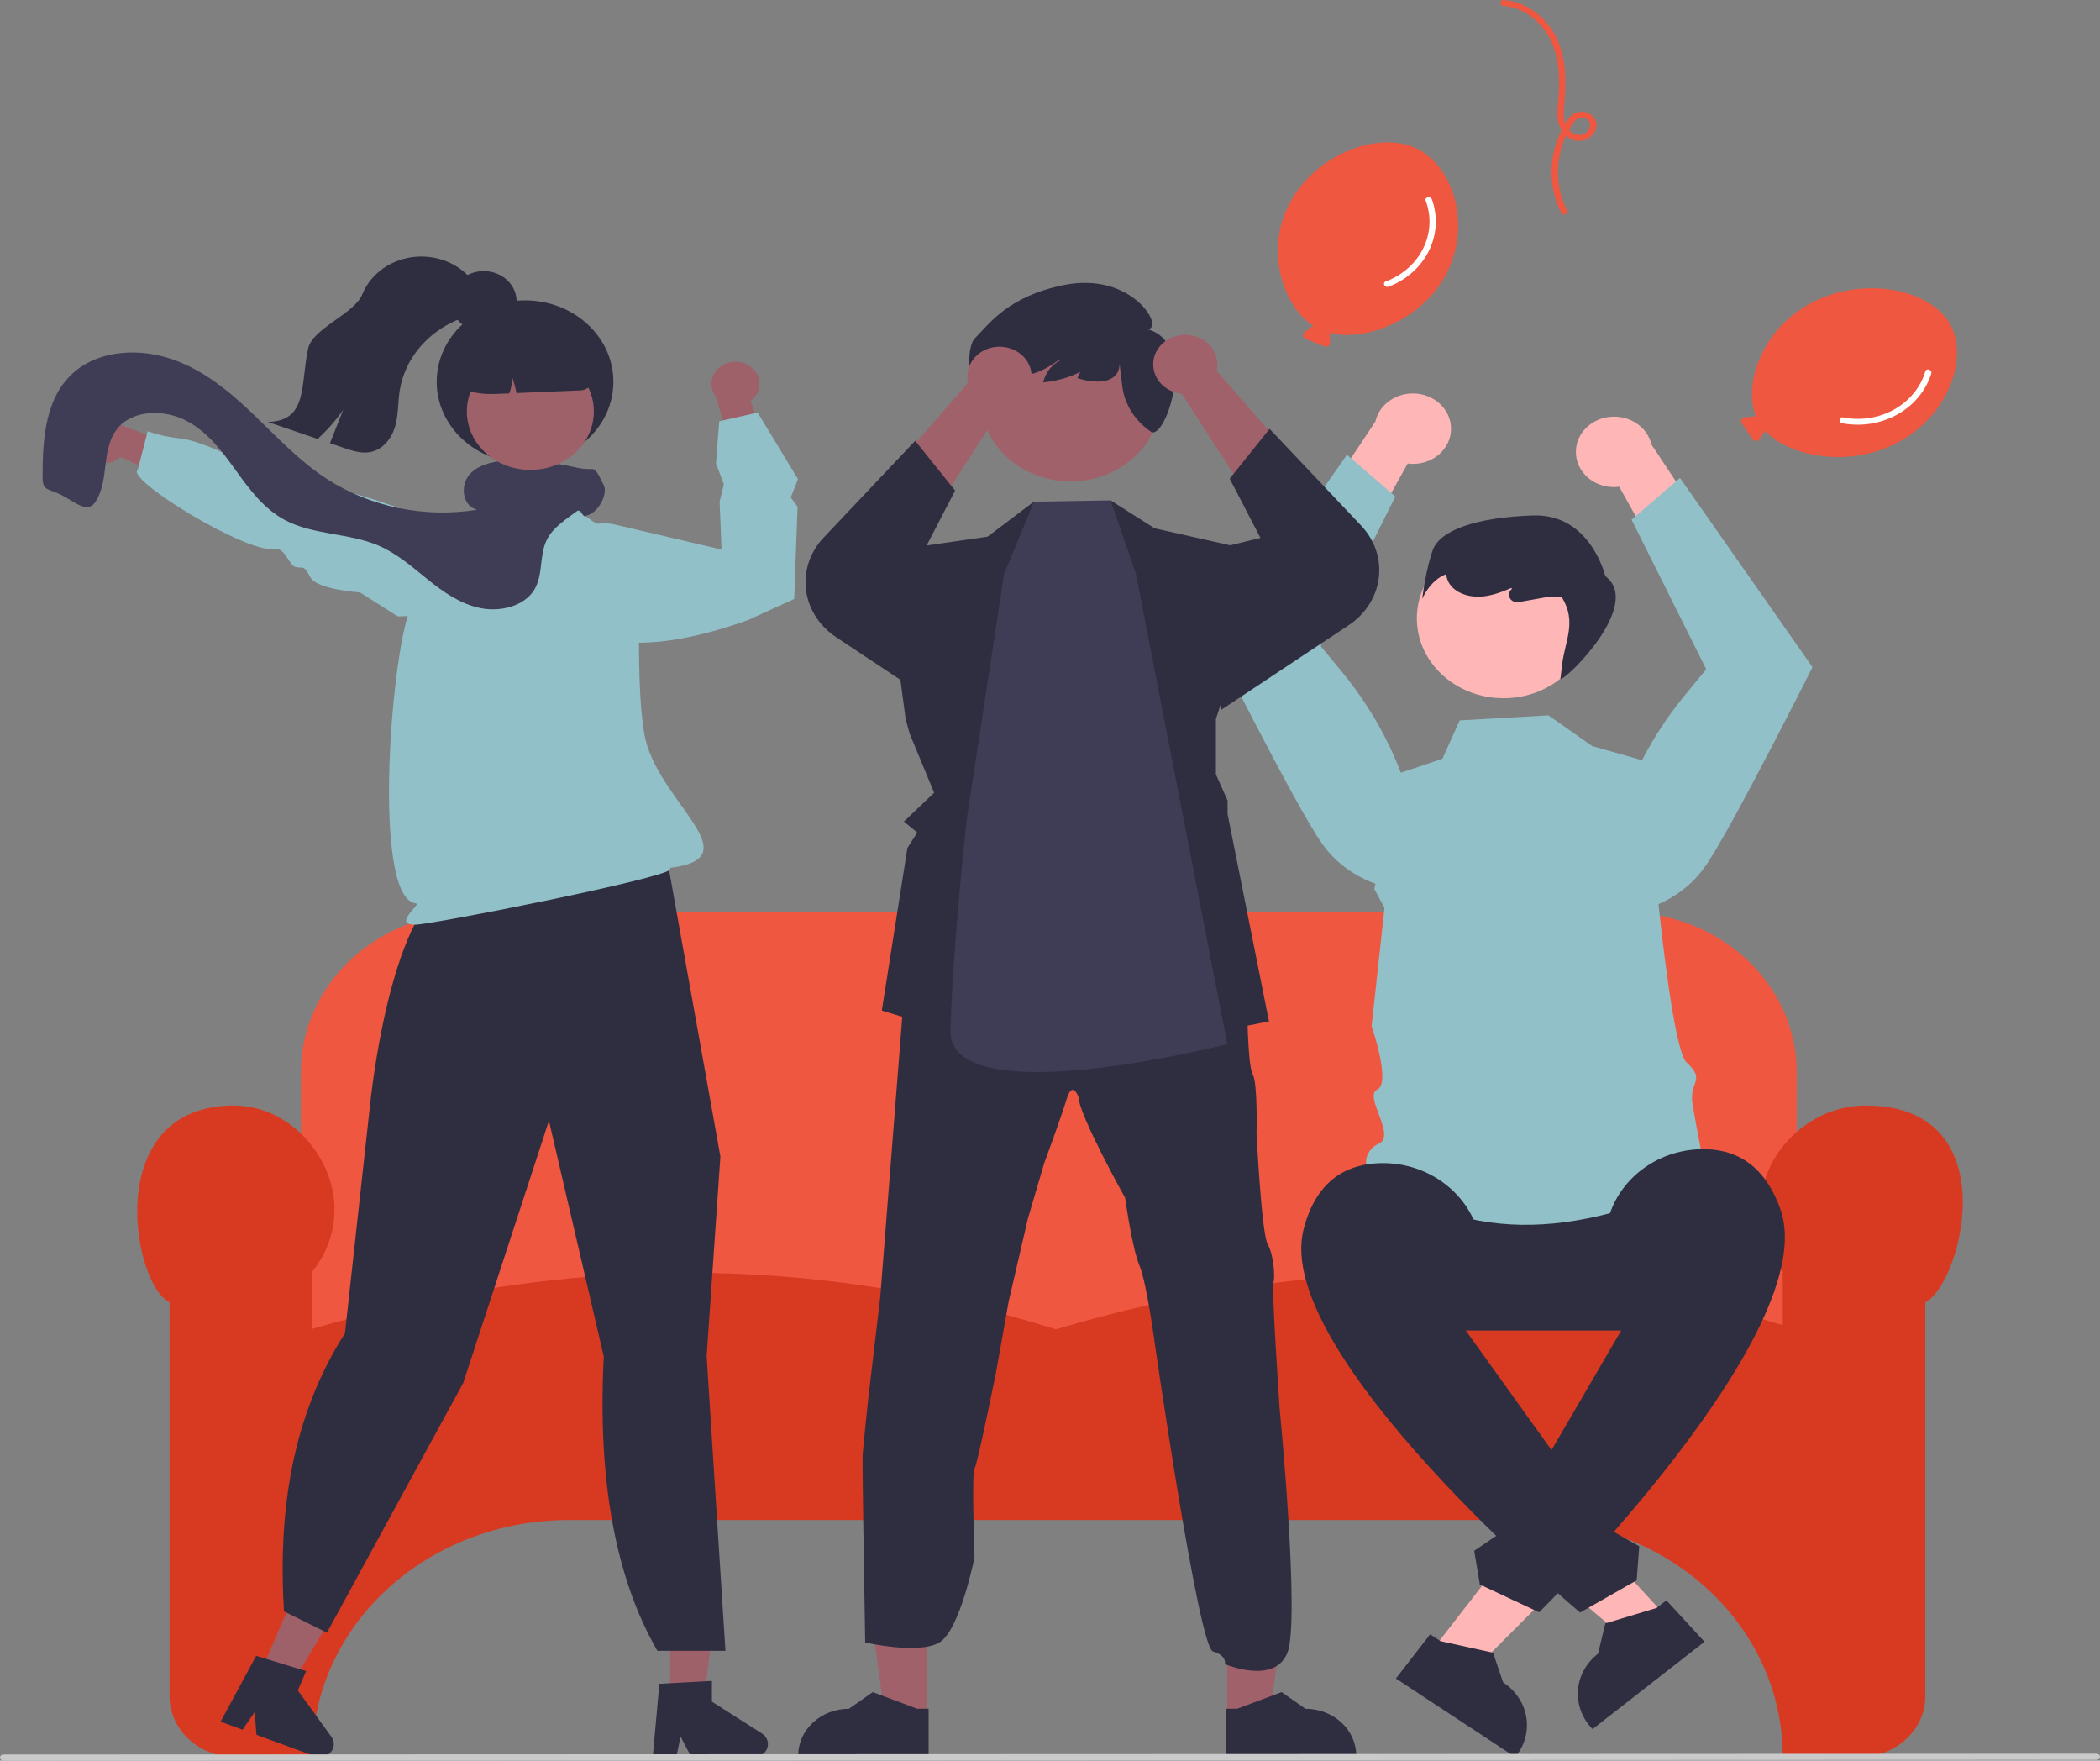 <svg width="408" height="342" viewBox="0 0 408 342" fill="none" xmlns="http://www.w3.org/2000/svg">
<rect x="0" y="0" width="408" height="342" fill="#808080" stroke="none"/>
<g clip-path="url(#clip0_14_199)">
<path d="M353.146 289.782H53.853V242.971H58.47V208.128C58.48 199.919 62.024 192.048 68.325 186.243C74.626 180.439 83.168 177.173 92.079 177.164H315.463C324.373 177.173 332.916 180.439 339.217 186.243C345.517 192.048 349.062 199.919 349.072 208.128V242.971H353.146V289.782Z" fill="#F05740"/>
<path d="M361.255 341.305H346.356V341.055C346.341 328.915 341.1 317.276 331.782 308.692C322.465 300.108 309.832 295.279 296.655 295.266H110.344C97.167 295.279 84.534 300.108 75.216 308.692C65.899 317.276 60.658 328.915 60.643 341.055V341.305H45.744C42.349 341.302 39.095 340.058 36.695 337.846C34.295 335.635 32.944 332.637 32.941 329.51V252.988C28.614 250.736 25.095 238.506 27.381 228.738C28.816 222.608 32.956 215.205 44.538 214.747C55.812 214.3 64.18 224.052 64.927 233.438C65.333 238.378 63.758 243.283 60.502 247.224H60.643V258.141C85.091 250.923 109.573 247.25 133.415 247.224C157.813 247.246 182.041 250.961 205.131 258.22C253.14 243.915 300.651 243.636 346.356 257.396V247.224H346.497C343.241 243.283 341.666 238.378 342.071 233.438C342.891 223.143 352.033 214.758 362.449 214.747H362.484C374.767 214.747 379.111 221.559 380.593 227.278C383.216 237.397 378.401 250.717 374.058 252.988V329.51C374.054 332.637 372.704 335.635 370.304 337.846C367.904 340.058 364.649 341.302 361.255 341.305Z" fill="#D83921"/>
<path d="M278.016 320.829L285.207 325.562L308.445 302.258L297.831 295.273L278.016 320.829Z" fill="#FFB6B6"/>
<path d="M277.859 317.458L279.883 318.79L290.082 321.031L292.022 326.779L292.022 326.78C294.416 328.355 296.032 330.742 296.515 333.415C296.999 336.089 296.31 338.83 294.6 341.035L294.39 341.305L271.202 326.044L277.859 317.458Z" fill="#2F2E41"/>
<path d="M326.749 258.439H273.943C269.019 258.436 264.297 256.632 260.816 253.424C257.335 250.215 255.38 245.864 255.38 241.327C255.38 236.791 257.335 232.44 260.816 229.231C264.297 226.022 269.019 224.218 273.943 224.216H326.749C331.675 224.216 336.399 226.019 339.882 229.228C343.365 232.437 345.322 236.789 345.322 241.327C345.322 245.866 343.365 250.218 339.882 253.427C336.399 256.636 331.675 258.439 326.749 258.439Z" fill="#2F2E41"/>
<path d="M300.841 138.954L309.359 144.929L319.631 147.837C319.631 147.837 323.878 202.87 327.704 206.395C331.53 209.92 328.079 210.015 328.848 214.595C329.617 219.174 331.486 228.562 331.486 228.562C305.658 241.158 283.391 241.496 265.505 226.756C265.276 225.844 265.392 224.888 265.835 224.045C266.277 223.203 267.018 222.525 267.936 222.123C271.264 220.496 264.867 212.901 267.587 211.631C270.308 210.361 266.482 199.345 266.482 199.345L268.992 176.36L267.009 172.686L271.848 150.204L280.245 147.379L283.6 139.933L300.841 138.954Z" fill="#91C0C8"/>
<path d="M306.177 87.573C306.139 88.567 306.338 89.557 306.76 90.472C307.181 91.388 307.816 92.207 308.618 92.872C309.421 93.537 310.372 94.031 311.405 94.321C312.437 94.611 313.526 94.689 314.595 94.549L326.599 116.044L333.287 105.097L320.862 86.363C320.488 84.724 319.475 83.269 318.014 82.273C316.553 81.277 314.746 80.81 312.936 80.959C311.126 81.108 309.438 81.864 308.193 83.083C306.947 84.302 306.23 85.9 306.177 87.573H306.177Z" fill="#FFB6B6"/>
<path d="M326.393 92.832L352.139 129.595L352.054 129.764C351.957 129.958 346.127 141.559 340.478 152.185C339.608 153.821 338.742 155.434 337.902 156.979C337.54 157.646 337.183 158.299 336.831 158.938C334.458 163.247 332.385 166.809 331.148 168.501C328.411 172.327 324.336 175.175 319.599 176.572L319.48 176.601L319.366 176.557C317.05 175.656 315.135 174.055 313.939 172.018C312.742 169.98 312.335 167.628 312.785 165.348C315.018 154.354 319.994 143.989 327.321 135.07L331.495 130.002L316.99 100.948L326.393 92.832Z" fill="#91C0C8"/>
<path d="M281.91 83.069C281.948 84.063 281.749 85.053 281.328 85.968C280.906 86.884 280.271 87.703 279.469 88.368C278.666 89.033 277.715 89.528 276.682 89.817C275.65 90.107 274.561 90.185 273.492 90.045L261.488 111.541L254.8 100.593L267.225 81.859C267.599 80.221 268.613 78.766 270.073 77.769C271.534 76.773 273.341 76.306 275.151 76.455C276.961 76.604 278.649 77.36 279.895 78.579C281.14 79.798 281.857 81.396 281.91 83.069H281.91Z" fill="#FFB6B6"/>
<path d="M261.694 88.328L235.948 125.091L236.033 125.261C236.13 125.454 241.96 137.055 247.609 147.681C248.479 149.317 249.345 150.931 250.185 152.475C250.547 153.142 250.904 153.795 251.256 154.434C253.629 158.743 255.702 162.305 256.939 163.997C259.676 167.823 263.751 170.671 268.488 172.068L268.607 172.097L268.721 172.053C271.037 171.152 272.952 169.551 274.148 167.514C275.345 165.476 275.752 163.124 275.302 160.844C273.069 149.85 268.093 139.485 260.766 130.566L256.592 125.498L271.097 96.445L261.694 88.328Z" fill="#91C0C8"/>
<path d="M292.122 135.628C301.427 135.628 308.97 128.679 308.97 120.106C308.97 111.534 301.427 104.584 292.122 104.584C282.817 104.584 275.274 111.534 275.274 120.106C275.274 128.679 282.817 135.628 292.122 135.628Z" fill="#FFB6B6"/>
<path d="M278.399 106.771C279.785 103.058 286.682 100.482 297.863 100.124C309.045 99.766 311.881 111.906 311.881 111.906C319.345 117.484 303.91 132.42 303.163 131.882L303.499 129.076C304.055 124.428 306.417 120.801 303.413 115.957L300.528 115.988L295.056 116.957C294.715 117.018 294.362 116.973 294.051 116.83C293.74 116.687 293.489 116.454 293.336 116.167C293.183 115.88 293.137 115.554 293.205 115.24C293.272 114.926 293.45 114.642 293.711 114.43L293.761 114.39L293.637 114.212C291.709 115.027 289.723 115.783 287.615 115.897C285.245 116.025 282.653 115.156 281.517 113.234C281.214 112.706 281.028 112.127 280.972 111.532C277.775 112.709 276.313 116.34 276.313 116.34C276.313 116.34 277.013 110.485 278.399 106.771Z" fill="#2F2E41"/>
<path d="M323.901 314.226L317.156 319.487L291.918 298.023L301.872 290.257L323.901 314.226Z" fill="#FFB6B6"/>
<path d="M331.158 318.907L309.41 335.873L309.177 335.62C307.276 333.551 306.344 330.872 306.588 328.171C306.831 325.47 308.228 322.969 310.473 321.217L310.474 321.217L311.894 315.341L321.858 312.336L323.757 310.855L331.158 318.907Z" fill="#2F2E41"/>
<path d="M282.217 254.875L287.792 243.736C287.73 233.577 278.499 225.325 267.492 225.962C261.363 226.317 255.624 229.475 253.252 238.862C247.155 263.001 306.985 313.233 306.985 313.233L317.979 306.973L318.485 300.361L312.328 296.865L312.323 291.225L306.452 288.66L282.217 254.875Z" fill="#2F2E41"/>
<path d="M318.843 251.807L311.952 242.472C311.108 232.342 319.571 223.42 330.597 223.22C336.737 223.109 342.739 225.822 345.94 234.998C354.171 258.593 299.027 313.187 299.027 313.187L287.512 307.782L286.417 301.23L292.24 297.279L291.743 291.658L297.365 288.657L318.843 251.807Z" fill="#2F2E41"/>
<path d="M180.125 333.384L171.884 333.383L167.963 304.096L180.127 304.096L180.125 333.384Z" fill="#A0616A"/>
<path d="M180.416 341.305L155.071 341.304V341.009C155.071 338.599 156.111 336.287 157.961 334.583C159.811 332.878 162.32 331.921 164.936 331.921H164.937L169.566 328.685L178.204 331.921L180.416 331.921L180.416 341.305Z" fill="#2F2E41"/>
<path d="M238.441 333.384L246.682 333.383L250.603 304.096L238.439 304.096L238.441 333.384Z" fill="#A0616A"/>
<path d="M238.15 341.305L263.495 341.304V341.009C263.495 338.599 262.455 336.287 260.605 334.583C258.755 332.878 256.246 331.921 253.63 331.921H253.629L249 328.685L240.362 331.921L238.15 331.921L238.15 341.305Z" fill="#2F2E41"/>
<path d="M167.6 282.574C167.722 280.902 168.69 271.66 168.69 271.66L171.008 252.06L175.094 200.104L175.36 196.703L196.762 192.918L211.39 186.458L228.775 191.578L242.313 196.255C242.313 196.255 242.336 198.257 242.441 200.676C242.58 203.842 242.823 207.724 243.403 208.733C244.371 210.516 244.127 220.089 244.127 220.089C244.127 220.089 245.089 239.566 246.3 241.702C247.512 243.838 247.755 248.285 247.39 249.177C247.025 250.069 248.601 273.46 248.601 273.46C248.601 273.46 252.647 314.853 250.109 321.095C247.57 327.336 237.978 323.248 237.978 323.248C237.978 323.248 238.442 321.582 235.66 320.797C232.879 320.012 224.406 261.318 224.406 261.318C224.406 261.318 222.829 249.284 221.381 245.835C219.932 242.386 218.599 232.695 218.599 232.695C218.599 232.695 209.651 216.656 209.535 213.089C209.535 213.089 208.364 209.752 207.257 213.426C206.151 217.099 202.888 225.898 202.888 225.898L199.706 236.705L195.962 252.85L193.54 266.444C193.54 266.444 189.912 284.485 189.333 285.265C188.753 286.044 189.333 302.526 189.333 302.526C189.333 302.526 186.528 316.563 182.564 319.014C178.6 321.464 168.097 319.052 168.097 319.052C168.097 319.052 167.478 284.245 167.6 282.574Z" fill="#2F2E41"/>
<path d="M176.731 142.505L181.489 153.983L175.618 159.581L178.203 161.711L176.296 164.724L171.323 196.294L198.585 204.574L207.764 195.356L215.003 204.574L246.547 198.401L238.503 158.142V155.51L236.231 150.428V139.669L246.663 107.644L224.328 102.622L215.768 97.197L212.998 104.827L201.204 103.147L200.897 97.415L191.874 104.242L179.843 105.978L170.744 107.644L169.585 109.965L171.903 109.501L175.96 139.692L176.731 142.505Z" fill="#2F2E41"/>
<path d="M195.075 111.515L200.897 97.448L215.768 97.197L220.703 111.515L238.439 202.798C238.439 202.798 184.102 216.739 184.653 199.981C185.232 182.362 187.847 158.958 187.847 158.958L195.075 111.515Z" fill="#3F3D56"/>
<path d="M208 93.513C217.675 93.513 225.518 86.287 225.518 77.374C225.518 68.46 217.675 61.234 208 61.234C198.325 61.234 190.482 68.46 190.482 77.374C190.482 86.287 198.325 93.513 208 93.513Z" fill="#A0616A"/>
<path d="M189.449 65.666C192.301 62.806 195.868 57.571 206.673 55.373C220.024 52.656 226.333 63.768 222.966 63.95C232.811 66.697 226.487 85.467 223.665 83.893C223.64 83.877 223.617 83.861 223.595 83.843C222.077 82.813 220.803 81.509 219.85 80.01C218.898 78.511 218.287 76.849 218.055 75.125L217.52 70.684C217.443 74.298 213.434 74.776 209.338 73.445C209.58 72.652 210.042 71.932 210.679 71.354C211.316 70.777 212.105 70.362 212.968 70.151C210.463 72.281 207.201 73.804 202.646 74.289C203.205 72.295 204.319 70.827 206.063 69.957L205.901 69.811C204.232 70.981 202.493 72.106 200.486 72.636C198.228 73.232 195.522 72.91 193.975 71.281C193.559 70.832 193.244 70.31 193.05 69.747C193.384 72.609 191.301 75.876 189.682 75.315C188.335 75.074 187.551 67.569 189.449 65.666Z" fill="#2F2E41"/>
<path d="M229.599 76.484L245.531 101.178L257.306 96.054C257.306 96.054 237.016 72.706 236.369 72.034C236.646 70.899 236.543 69.714 236.072 68.634C235.602 67.555 234.787 66.632 233.735 65.989C232.683 65.346 231.444 65.012 230.182 65.031C228.919 65.051 227.693 65.423 226.665 66.098C225.638 66.774 224.857 67.721 224.426 68.814C223.995 69.907 223.935 71.096 224.253 72.221C224.57 73.347 225.252 74.357 226.207 75.118C227.161 75.879 228.344 76.356 229.599 76.484Z" fill="#A0616A"/>
<path d="M237.313 137.849L262.038 121.439C263.651 120.368 265.004 118.999 266.01 117.42C267.017 115.84 267.654 114.084 267.881 112.264C268.109 110.445 267.922 108.602 267.333 106.852C266.743 105.103 265.764 103.487 264.457 102.106L246.663 83.3L238.911 92.978L244.886 104.488L233.316 107.298L237.313 137.849Z" fill="#2F2E41"/>
<path d="M194.875 78.805L178.943 103.499L167.168 98.375C167.168 98.375 187.458 75.027 188.105 74.355C187.828 73.22 187.932 72.035 188.402 70.955C188.872 69.876 189.687 68.954 190.739 68.31C191.791 67.667 193.03 67.333 194.292 67.352C195.555 67.372 196.781 67.744 197.809 68.419C198.837 69.095 199.618 70.042 200.048 71.135C200.479 72.229 200.54 73.417 200.222 74.542C199.904 75.668 199.222 76.678 198.268 77.439C197.313 78.2 196.13 78.677 194.875 78.805Z" fill="#A0616A"/>
<path d="M187.161 140.17L162.436 123.76C160.823 122.689 159.47 121.32 158.464 119.741C157.458 118.161 156.821 116.405 156.593 114.586C156.365 112.766 156.552 110.923 157.142 109.173C157.731 107.424 158.711 105.808 160.017 104.427L177.812 85.621L185.564 95.299L179.589 106.809L191.158 109.619L187.161 140.17Z" fill="#2F2E41"/>
<path d="M16.339 88.1C16.719 88.618 17.218 89.052 17.799 89.373C18.381 89.694 19.032 89.893 19.707 89.957C20.381 90.021 21.063 89.948 21.703 89.743C22.344 89.538 22.928 89.206 23.414 88.77L38.142 95.587L37.138 87.751L23.306 82.479C22.458 81.775 21.359 81.382 20.218 81.374C19.076 81.367 17.971 81.746 17.113 82.439C16.254 83.132 15.701 84.091 15.558 85.134C15.416 86.178 15.694 87.233 16.339 88.1Z" fill="#9E616A"/>
<path d="M77.268 119.731L69.935 115.071C69.935 115.071 61.537 114.547 60.274 112.087C59.011 109.628 58.798 110.455 57.452 110.161C56.106 109.866 55.411 106.164 53.154 106.601C48.076 107.584 24.196 93.046 26.773 91.229L28.689 83.787C30.713 84.483 32.824 84.944 34.972 85.16C38.22 85.433 45.873 88.852 47.006 89.973C48.139 91.094 50.147 90.659 52.84 91.247C55.533 91.836 56.475 95.826 60.941 94.764C67.225 93.27 99.78 107.496 103.303 108.824C107.168 110.281 109.867 114.626 109.867 114.626L108.803 118.76L77.268 119.731Z" fill="#91C0C8"/>
<path d="M130.19 331.103H136.581L139.622 308.392H130.19L130.19 331.103Z" fill="#9E616A"/>
<path d="M128.104 327.07L138.315 326.509V330.539L148.022 336.716C148.502 337.021 148.863 337.459 149.053 337.967C149.243 338.474 149.252 339.024 149.078 339.537C148.905 340.049 148.558 340.497 148.089 340.815C147.62 341.134 147.052 341.305 146.469 341.305H134.313L132.218 337.318L131.4 341.305H126.817L128.104 327.07Z" fill="#2F2E41"/>
<path d="M50.087 326.101L56.025 328.278L67.968 308.214L59.205 305L50.087 326.101Z" fill="#9E616A"/>
<path d="M49.768 321.643L59.48 324.601L57.862 328.345L64.402 337.392C64.725 337.838 64.885 338.369 64.857 338.905C64.83 339.441 64.618 339.955 64.251 340.372C63.884 340.789 63.382 341.088 62.818 341.223C62.255 341.359 61.658 341.325 61.117 341.126L49.823 336.984L49.477 332.566L47.116 335.992L42.858 334.43L49.768 321.643Z" fill="#2F2E41"/>
<path d="M117.307 263.522L106.65 217.702L90.008 268.612L63.656 316.889L63.517 317.145L55.169 313.004C53.991 293.402 56.789 275.033 67.022 258.971L71.868 214.884C72.016 213.377 75.631 178.012 87.076 171.74L90.428 164.699L123.766 157.113L123.888 157.239C127.093 160.558 129.211 164.648 129.995 169.032L139.956 224.63L139.962 224.661L137.291 263.448L140.945 320.67H127.724C119.546 306.493 116.074 287.443 117.307 263.522Z" fill="#2F2E41"/>
<path d="M146.006 71.353C146.514 71.767 146.918 72.278 147.188 72.851C147.459 73.424 147.589 74.044 147.571 74.669C147.553 75.293 147.387 75.906 147.084 76.465C146.781 77.024 146.349 77.515 145.817 77.903L151.261 92.236L142.955 90.311L139.059 76.996C138.41 76.13 138.129 75.076 138.267 74.032C138.406 72.988 138.956 72.027 139.812 71.332C140.668 70.636 141.772 70.254 142.913 70.258C144.055 70.262 145.155 70.652 146.006 71.353H146.006Z" fill="#9E616A"/>
<path d="M80.602 179.616C79.704 179.616 79.194 179.454 78.997 179.106C78.707 178.596 79.21 177.929 79.792 177.156C80.198 176.618 81.384 175.547 80.801 175.482C71.957 174.487 76.202 124.253 80.035 117.613C80.814 116.264 79.99 114.194 80.867 111.905C83.262 105.652 86.532 103.73 93.046 99.902C93.574 99.591 94.125 99.267 94.698 98.928C95.438 98.49 95.397 97.036 95.353 95.497C95.305 93.786 95.254 92.017 96.164 90.911L96.223 90.839L96.319 90.819C98.519 90.35 105.92 89.48 110.302 90.825L110.363 90.844L110.408 90.885C111.449 91.845 111.544 93.703 111.636 95.499C111.711 96.974 111.782 98.367 112.371 98.972C116.874 103.596 121.981 103.506 122.033 103.505L122.286 103.498L122.311 103.73C125.468 109.266 122.996 129.827 125.191 142.598C127.42 155.573 146.46 166.618 130.157 168.579C130.192 168.629 130.212 168.687 130.214 168.746C130.216 168.806 130.2 168.865 130.168 168.916C129.183 170.612 83.986 179.616 80.602 179.616Z" fill="#91C0C8"/>
<path d="M154.304 116.346L145.255 120.481C127.818 126.652 118.705 125.149 114.126 122.803C109.241 120.3 108.394 116.462 108.361 116.3L108.358 116.222L109.474 108.076C109.616 107.041 109.995 106.046 110.586 105.157C111.177 104.267 111.966 103.503 112.902 102.916C113.837 102.329 114.898 101.932 116.013 101.751C117.127 101.57 118.271 101.609 119.368 101.866L140.187 106.747L139.807 97.437L140.631 94.085L139.112 90.01L139.734 81.826L147.202 80.142L155.035 93.068L153.628 96.635L154.954 98.411L154.951 98.494L154.304 116.346Z" fill="#91C0C8"/>
<path d="M407.353 341.846L0.647 342C0.476 342 0.312 341.937 0.191 341.825C0.07 341.713 0.002 341.562 0.002 341.404C0.002 341.246 0.07 341.095 0.191 340.983C0.312 340.872 0.476 340.809 0.647 340.808L407.353 340.654C407.525 340.655 407.689 340.718 407.809 340.83C407.93 340.941 407.998 341.093 407.998 341.25C407.998 341.408 407.93 341.559 407.809 341.671C407.689 341.783 407.525 341.846 407.353 341.846Z" fill="#CACACA"/>
<path d="M281.087 53.033C286.09 43.233 282.041 31.776 274.812 28.643C267.582 25.511 255.422 29.944 250.418 39.744C245.787 48.816 249.237 59.441 255.175 63.312C255.075 63.339 254.982 63.383 254.9 63.443L253.473 64.525C253.364 64.608 253.28 64.715 253.229 64.835C253.178 64.956 253.161 65.087 253.18 65.216C253.199 65.344 253.253 65.466 253.338 65.57C253.422 65.674 253.534 65.756 253.663 65.809L257.261 67.282C257.39 67.335 257.531 67.356 257.672 67.345C257.812 67.333 257.947 67.288 258.063 67.215C258.18 67.142 258.274 67.043 258.337 66.927C258.4 66.81 258.429 66.681 258.423 66.552L258.339 64.85C258.335 64.791 258.323 64.733 258.304 64.676C265.334 66.456 276.446 62.124 281.087 53.033Z" fill="#F05740"/>
<path d="M276.989 38.977C278.124 42.013 277.952 45.335 276.506 48.257C275.06 51.178 272.452 53.477 269.22 54.679C268.484 54.961 269.072 55.968 269.803 55.687C273.267 54.358 276.057 51.871 277.614 48.725C279.171 45.58 279.38 42.009 278.199 38.727C277.949 38.035 276.737 38.28 276.989 38.977Z" fill="white"/>
<path d="M368.868 85.872C378.992 80.367 382.646 68.798 378.586 62.46C374.525 56.121 361.765 53.477 351.642 58.983C342.271 64.078 338.629 74.649 341.172 80.928C341.073 80.898 340.968 80.886 340.864 80.893L339.024 81.048C338.883 81.06 338.749 81.105 338.632 81.178C338.516 81.251 338.422 81.35 338.359 81.467C338.296 81.583 338.267 81.712 338.273 81.841C338.28 81.971 338.322 82.097 338.396 82.207L340.47 85.291C340.544 85.402 340.648 85.493 340.771 85.556C340.894 85.619 341.033 85.652 341.174 85.652C341.315 85.652 341.453 85.619 341.576 85.555C341.699 85.492 341.803 85.401 341.876 85.29L342.847 83.841C342.879 83.79 342.905 83.735 342.924 83.678C347.647 88.795 359.477 90.979 368.868 85.872Z" fill="#F05740"/>
<path d="M374.07 72.13C373.154 75.228 370.981 77.883 368.001 79.548C365.021 81.213 361.461 81.761 358.055 81.078C357.274 80.929 357.145 82.066 357.921 82.213C361.596 82.911 365.422 82.303 368.631 80.511C371.839 78.719 374.194 75.875 375.223 72.551C375.439 71.849 374.288 71.423 374.07 72.13Z" fill="white"/>
<path d="M304.429 40.858C303.153 38.272 302.561 35.445 302.701 32.608C302.841 29.771 303.708 27.004 305.233 24.536C305.667 23.84 306.1 22.998 307.053 22.865C307.413 22.804 307.784 22.858 308.107 23.018C308.429 23.177 308.683 23.433 308.828 23.742C308.955 24.154 308.932 24.594 308.761 24.992C308.591 25.391 308.283 25.727 307.885 25.948C307.486 26.169 307.02 26.264 306.558 26.217C306.096 26.17 305.663 25.984 305.327 25.689C303.52 24.348 303.75 21.988 303.924 20.088C304.319 15.76 304.313 11.216 302.314 7.188C300.465 3.46 296.69 0.343 292.131 0.002C291.333 -0.057 291.288 1.085 292.082 1.144C296.604 1.482 300.142 4.914 301.645 8.67C302.494 10.932 302.916 13.31 302.893 15.703C302.908 16.931 302.846 18.159 302.743 19.384C302.588 20.577 302.547 21.781 302.622 22.981C302.835 24.94 304.12 27.04 306.419 27.352C308.563 27.644 310.658 25.578 310.078 23.614C309.938 23.189 309.686 22.803 309.344 22.491C309.002 22.178 308.582 21.948 308.12 21.822C307.658 21.696 307.17 21.677 306.698 21.768C306.227 21.859 305.787 22.056 305.419 22.341C304.614 22.961 304.09 24.025 303.631 24.875C302.243 27.433 301.497 30.245 301.445 33.104C301.394 35.963 302.04 38.796 303.334 41.395C303.675 42.06 304.768 41.522 304.429 40.858L304.429 40.858Z" fill="#F05740"/>
<path d="M117.238 94.111C116.771 93.325 115.967 91.078 115.066 91.108C114.143 91.146 113.219 91.073 112.317 90.893C112.219 90.878 112.121 90.858 112.029 90.838C108.22 89.962 104.314 89.492 100.389 89.437C97.222 89.397 93.746 89.747 91.535 91.834C89.324 93.921 89.65 98.225 92.697 99.02C82.514 100.645 72.046 98.507 63.561 93.07C58.167 89.577 53.844 84.898 49.27 80.524C44.697 76.145 39.656 71.937 33.491 69.795C27.32 67.648 19.775 67.948 14.805 71.947C8.743 76.821 8.276 85.208 8.271 92.62C8.265 95.392 9.205 94.806 11.861 96.113C14.327 97.324 16.918 99.816 18.423 97.649C19.927 95.482 20.194 92.805 20.503 90.248C20.807 87.69 21.258 84.998 23.018 83.001C26.044 79.568 32.002 79.533 36.179 81.71C40.356 83.887 43.165 87.695 45.821 91.379C48.477 95.057 51.28 98.875 55.452 101.067C60.932 103.944 67.814 103.519 73.534 105.971C77.168 107.532 80.106 110.15 83.121 112.577C86.141 115.004 89.449 117.341 93.365 118.127C97.276 118.917 101.921 117.726 103.843 114.488C105.576 111.561 104.729 107.813 106.271 104.79C107.461 102.458 109.889 100.912 112.078 99.3C112.98 98.635 113.213 100.927 113.979 100.116C116.19 99.711 118.265 95.837 117.238 94.111Z" fill="#3F3D56"/>
<path d="M102.008 89.971C111.487 89.971 119.171 82.891 119.171 74.158C119.171 65.425 111.487 58.345 102.008 58.345C92.529 58.345 84.844 65.425 84.844 74.158C84.844 82.891 92.529 89.971 102.008 89.971Z" fill="#2F2E41"/>
<path d="M103.389 91.276C110.199 91.098 115.563 85.868 115.37 79.595C115.177 73.321 109.5 68.38 102.691 68.557C95.881 68.735 90.518 73.965 90.71 80.238C90.903 86.512 96.58 91.454 103.389 91.276Z" fill="#9E616A"/>
<path d="M103.159 62.586L98.159 62.717C95.008 62.801 92.022 64.034 89.857 66.145C87.692 68.255 86.523 71.071 86.609 73.974L86.612 74.076L86.703 74.129C89.421 75.786 92.629 76.627 95.886 76.536L96.167 76.529L98.93 76.413C99.395 75.311 99.55 74.118 99.382 72.946C99.799 74.057 100.125 75.196 100.356 76.353L112.752 75.833C113.474 75.8 114.152 75.508 114.644 75.021C115.135 74.534 115.401 73.888 115.383 73.223C115.29 70.32 113.951 67.57 111.659 65.576C109.367 63.581 106.311 62.506 103.159 62.586Z" fill="#2F2E41"/>
<path d="M93.196 59.735C92.067 61.017 90.255 61.551 88.627 62.245C85.754 63.497 83.256 65.376 81.349 67.718C79.442 70.06 78.185 72.795 77.685 75.686C77.301 78.041 77.436 80.464 76.786 82.767C76.141 85.069 74.438 87.356 71.907 87.819C70.195 88.134 68.451 87.567 66.814 87.005C65.914 86.699 65.014 86.391 64.113 86.082C64.976 83.912 65.837 81.741 66.696 79.57C65.271 81.635 63.598 83.545 61.71 85.265C58.483 84.163 55.254 83.062 52.022 81.96C59.885 81.782 58.327 74.786 59.869 67.685C60.717 63.783 68.869 60.943 70.369 57.212C71.18 55.189 72.603 53.422 74.47 52.121C76.336 50.819 78.569 50.038 80.903 49.868C83.236 49.699 85.574 50.15 87.639 51.166C89.703 52.183 91.409 53.723 92.553 55.605C94.185 56.155 94.303 58.469 93.196 59.735Z" fill="#2F2E41"/>
<path d="M93.982 64.437C97.511 64.437 100.373 61.801 100.373 58.549C100.373 55.297 97.511 52.661 93.982 52.661C90.452 52.661 87.591 55.297 87.591 58.549C87.591 61.801 90.452 64.437 93.982 64.437Z" fill="#2F2E41"/>
</g>
<defs>
<clipPath id="clip0_14_199">
<rect width="408" height="342" fill="white"/>
</clipPath>
</defs>
</svg>
